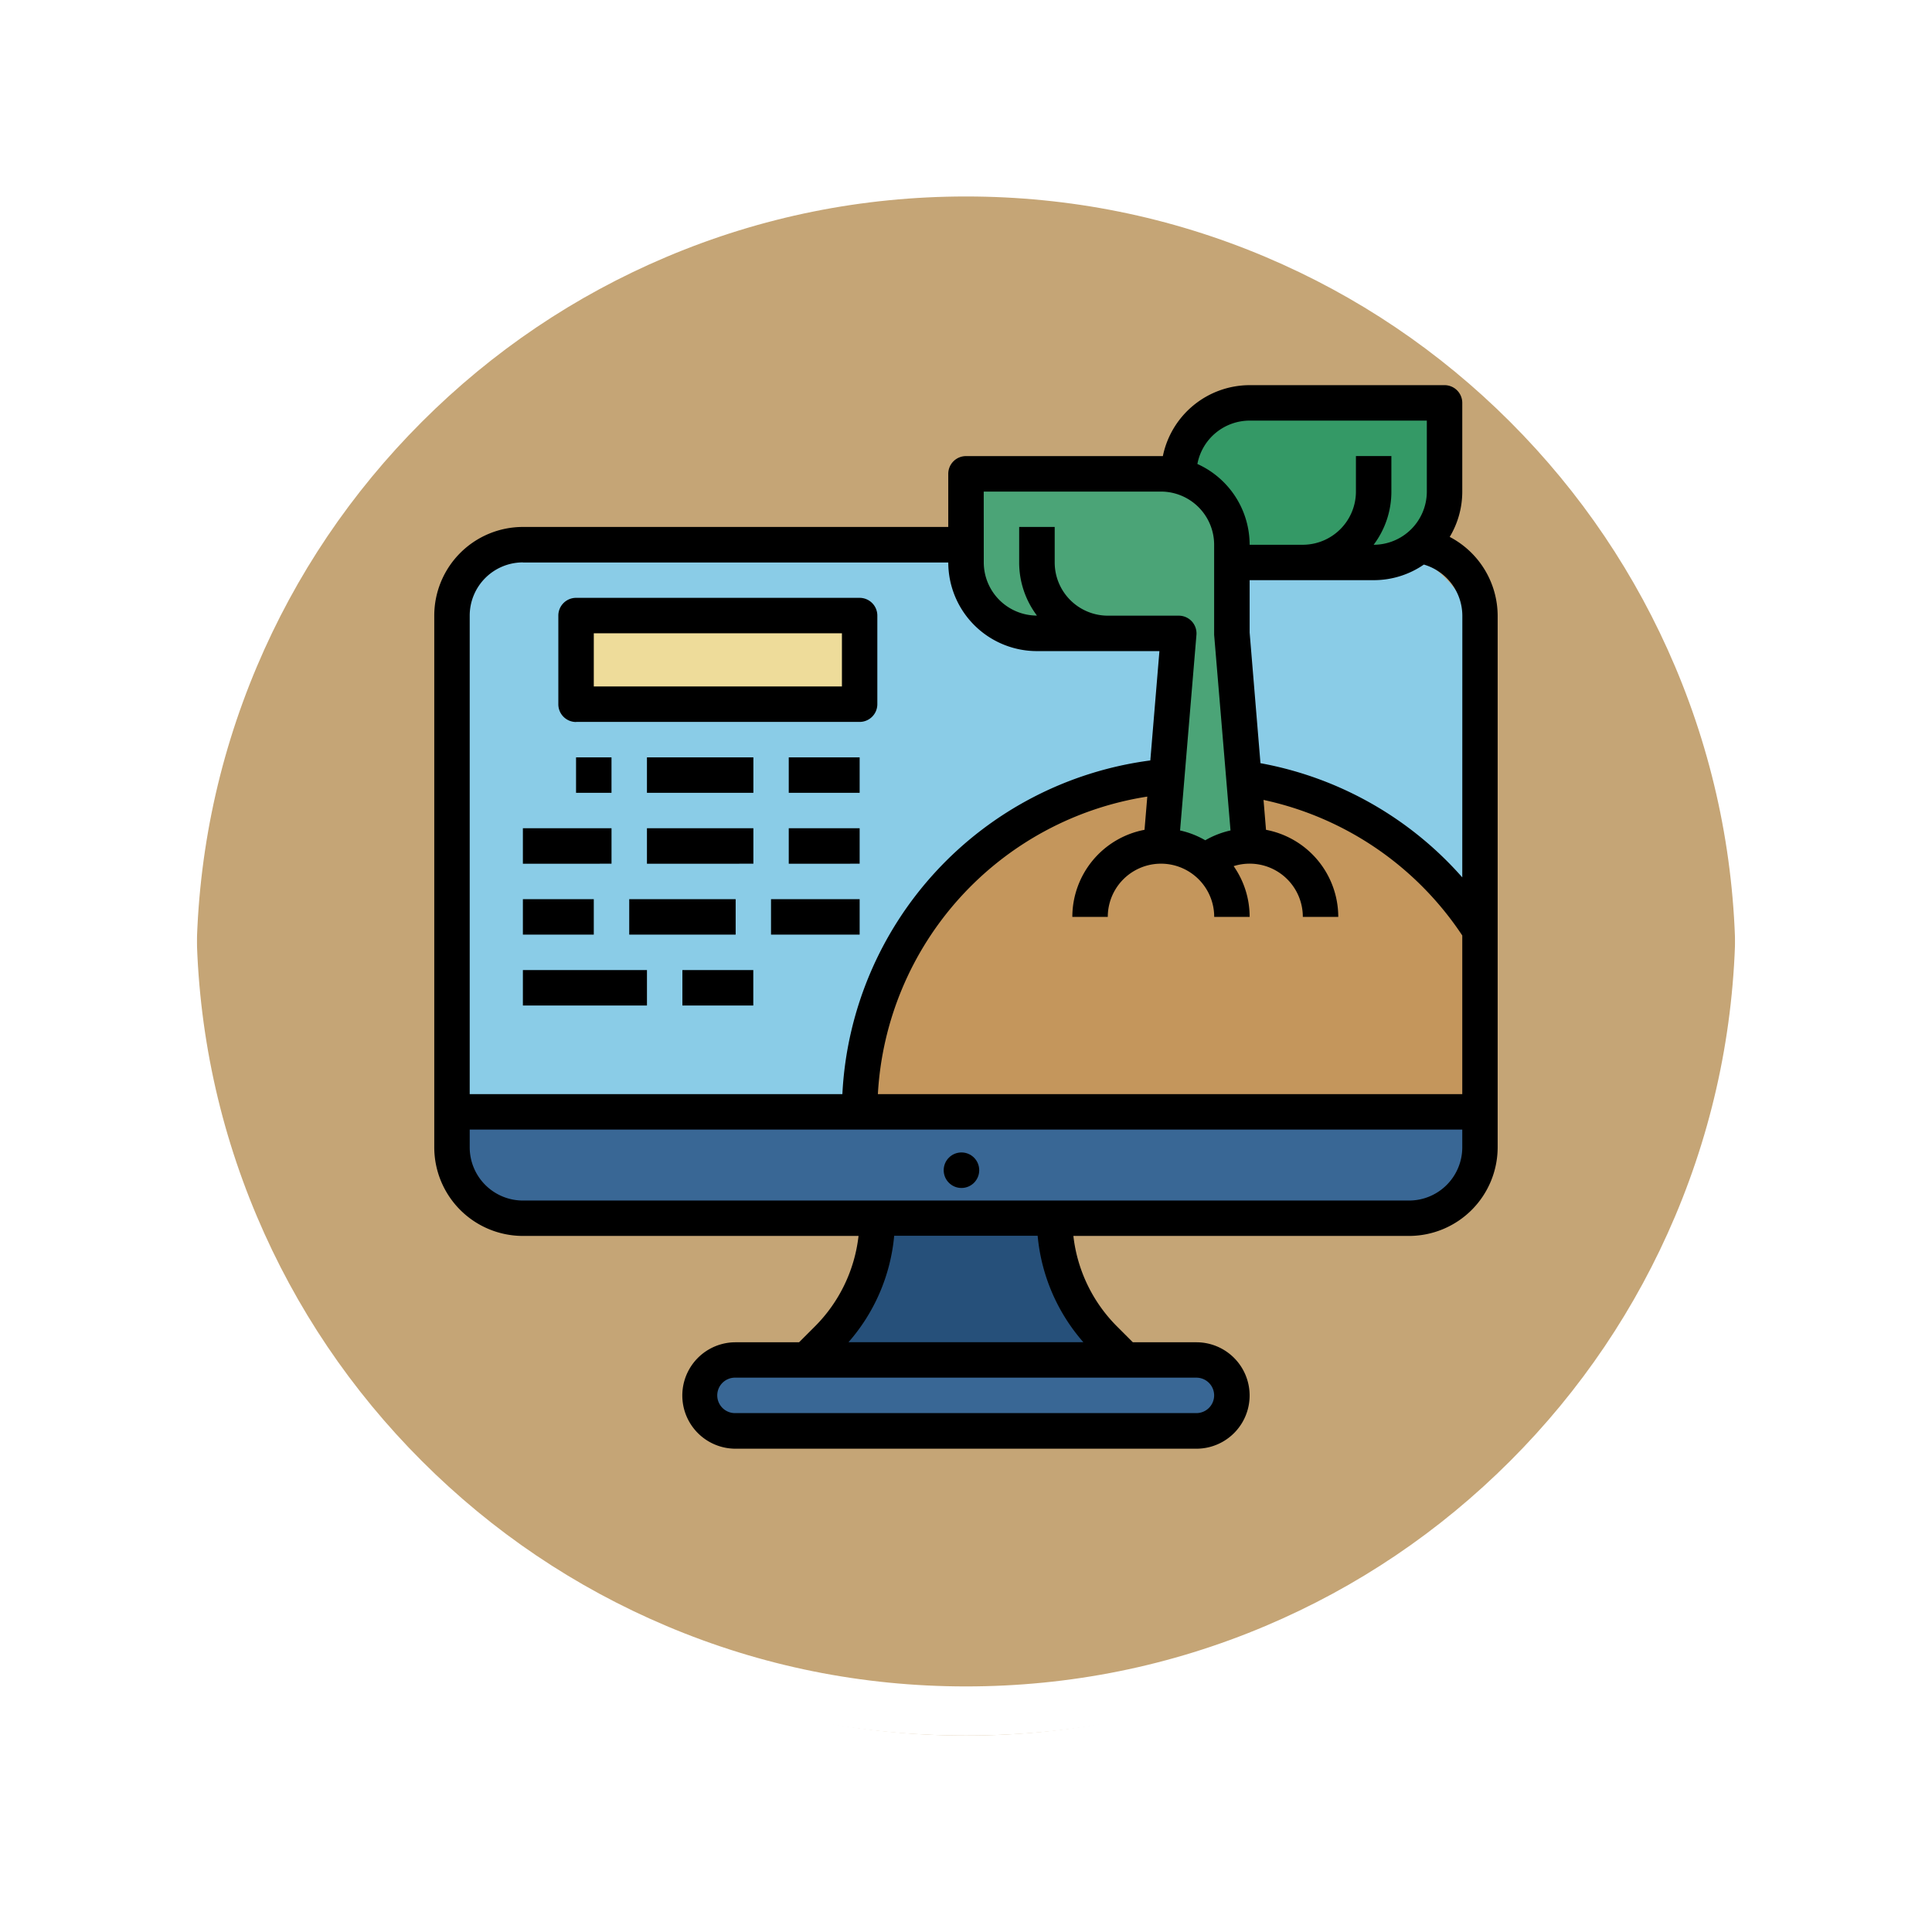<svg xmlns="http://www.w3.org/2000/svg" xmlns:xlink="http://www.w3.org/1999/xlink" width="117.999" height="118" viewBox="0 0 117.999 118">
  <defs>
    <filter id="Trazado_874925" x="0" y="0" width="117.999" height="118" filterUnits="userSpaceOnUse">
      <feOffset dy="3" input="SourceAlpha"/>
      <feGaussianBlur stdDeviation="3" result="blur"/>
      <feFlood flood-opacity="0.161"/>
      <feComposite operator="in" in2="blur"/>
      <feComposite in="SourceGraphic"/>
    </filter>
  </defs>
  <g id="Grupo_1120262" data-name="Grupo 1120262" transform="translate(949.466 2410.72)">
    <g id="Grupo_1111553" data-name="Grupo 1111553" transform="translate(-1748.967 -4921.877)">
      <g id="Grupo_1111316" data-name="Grupo 1111316" transform="translate(808.5 2517.157)">
        <g id="Grupo_1109835" data-name="Grupo 1109835" transform="translate(0 0)">
          <g id="Grupo_1107913" data-name="Grupo 1107913" transform="translate(0 0)">
            <g transform="matrix(1, 0, 0, 1, -9, -6)" filter="url(#Trazado_874925)">
              <g id="Trazado_874925-2" data-name="Trazado 874925" transform="translate(9 6)" fill="#bb965f" opacity="0.859">
                <path d="M 50 98.5 C 43.452 98.5 37.1 97.218 31.122 94.689 C 25.347 92.246 20.16 88.749 15.705 84.295 C 11.251 79.84 7.753 74.653 5.311 68.878 C 2.782 62.9 1.5 56.548 1.5 50 C 1.5 43.452 2.782 37.1 5.311 31.122 C 7.753 25.347 11.251 20.16 15.705 15.705 C 20.16 11.251 25.347 7.753 31.122 5.311 C 37.1 2.782 43.452 1.5 50 1.5 C 56.548 1.5 62.899 2.782 68.878 5.311 C 74.653 7.753 79.84 11.251 84.294 15.705 C 88.749 20.16 92.246 25.347 94.689 31.122 C 97.217 37.1 98.499 43.452 98.499 50 C 98.499 56.548 97.217 62.9 94.689 68.878 C 92.246 74.653 88.749 79.84 84.294 84.295 C 79.84 88.749 74.653 92.246 68.878 94.689 C 62.899 97.218 56.548 98.5 50 98.5 Z" stroke="none"/>
                <path d="M 50 3 C 43.653 3 37.499 4.242 31.706 6.692 C 26.11 9.059 21.083 12.449 16.766 16.766 C 12.449 21.083 9.059 26.11 6.692 31.706 C 4.242 37.499 3 43.653 3 50 C 3 56.346 4.242 62.501 6.692 68.294 C 9.059 73.89 12.449 78.917 16.766 83.234 C 21.083 87.551 26.11 90.941 31.706 93.308 C 37.499 95.758 43.653 97 50 97 C 56.346 97 62.501 95.758 68.293 93.308 C 73.89 90.941 78.916 87.551 83.234 83.234 C 87.551 78.917 90.94 73.89 93.307 68.294 C 95.757 62.501 96.999 56.346 96.999 50 C 96.999 43.653 95.757 37.499 93.307 31.706 C 90.94 26.11 87.551 21.083 83.234 16.766 C 78.916 12.449 73.89 9.059 68.293 6.692 C 62.501 4.242 56.346 3 50 3 M 50 0 C 77.614 0 99.999 22.386 99.999 50 L 99.999 50 C 99.999 77.614 77.614 100 50 100 C 22.386 100 0 77.614 0 50 L 0 50 C 0 22.386 22.386 0 50 0 Z" stroke="none" fill="#fff"/>
              </g>
            </g>
            <g id="Trazado_874923" data-name="Trazado 874923" transform="translate(0 0)" fill="none">
              <path d="M50,0a50,50,0,0,1,50,50h0A50,50,0,0,1,0,50H0A50,50,0,0,1,50,0Z" stroke="none"/>
              <path d="M 50 3 C 43.653 3 37.499 4.242 31.706 6.692 C 26.11 9.059 21.083 12.449 16.766 16.766 C 12.449 21.083 9.059 26.11 6.692 31.706 C 4.242 37.499 3 43.653 3 50 C 3 56.346 4.242 62.501 6.692 68.294 C 9.059 73.89 12.449 78.917 16.766 83.234 C 21.083 87.551 26.11 90.941 31.706 93.308 C 37.499 95.758 43.653 97 50 97 C 56.346 97 62.501 95.758 68.293 93.308 C 73.89 90.941 78.916 87.551 83.234 83.234 C 87.551 78.917 90.94 73.89 93.307 68.294 C 95.757 62.501 96.999 56.346 96.999 50 C 96.999 43.653 95.757 37.499 93.307 31.706 C 90.94 26.11 87.551 21.083 83.234 16.766 C 78.916 12.449 73.89 9.059 68.293 6.692 C 62.501 4.242 56.346 3 50 3 M 50 0 C 77.614 0 99.999 22.386 99.999 50 L 99.999 50 C 99.999 77.614 77.614 100 50 100 C 22.386 100 0 77.614 0 50 L 0 50 C 0 22.386 22.386 0 50 0 Z" stroke="none" fill="#fff"/>
            </g>
          </g>
        </g>
      </g>
    </g>
    <g id="Fill_out_line" data-name="Fill out line" transform="translate(-938.943 -2403.196)">
      <rect id="Rectángulo_405727" data-name="Rectángulo 405727" width="62.951" height="41.244" rx="6" transform="translate(16.724 25.96)" fill="#8acce7"/>
      <path id="Trazado_918466" data-name="Trazado 918466" d="M86.787,344v2.165a4.331,4.331,0,0,1-4.33,4.33H28.33a4.331,4.331,0,0,1-4.33-4.33V344Z" transform="translate(-6.917 -283.616)" fill="#396795"/>
      <path id="Trazado_918467" data-name="Trazado 918467" d="M203.486,400.66l-1.268-1.268A10.454,10.454,0,0,1,199.155,392H188.33a10.454,10.454,0,0,1-3.062,7.392L184,400.66Z" transform="translate(-145.267 -325.121)" fill="#26507a"/>
      <rect id="Rectángulo_405728" data-name="Rectángulo 405728" width="32.561" height="4.341" rx="2.171" transform="translate(31.919 75.887)" fill="#396795"/>
      <path id="Trazado_918468" data-name="Trazado 918468" d="M245.889,201.461v11.1H208a20.571,20.571,0,0,1,37.889-11.1Z" transform="translate(-166.019 -152.176)" fill="#c4965c"/>
      <path id="Trazado_918469" data-name="Trazado 918469" d="M368.238,29.413V24H356.33A4.33,4.33,0,0,0,352,28.33v5.413h11.908A4.33,4.33,0,0,0,368.238,29.413Z" transform="translate(-290.534 -6.917)" fill="#349966"/>
      <path id="Trazado_918470" data-name="Trazado 918470" d="M267.908,78.733l1.083-12.99h-8.66a4.331,4.331,0,0,1-4.33-4.33V56h11.908a4.331,4.331,0,0,1,4.33,4.33v5.413l1.083,12.99Z" transform="translate(-207.524 -34.587)" fill="#4ba477"/>
      <path id="Trazado_918471" data-name="Trazado 918471" d="M80,120H97.321v5.413H80Z" transform="translate(-55.34 -89.927)" fill="#eedc9a"/>
      <path id="Trazado_918472" data-name="Trazado 918472" d="M78.021,25.267a5.379,5.379,0,0,0,.766-2.772V17.083A1.083,1.083,0,0,0,77.7,16H65.8a5.422,5.422,0,0,0-5.3,4.333l-.108,0H48.476a1.083,1.083,0,0,0-1.083,1.083V24.66H21.413A5.419,5.419,0,0,0,16,30.073V62.549a5.419,5.419,0,0,0,5.413,5.413h20.5a9.3,9.3,0,0,1-2.681,5.544l-.951.951H34.4a3.248,3.248,0,0,0,0,6.5H62.549a3.248,3.248,0,1,0,0-6.5H58.667l-.951-.951a9.3,9.3,0,0,1-2.681-5.544h20.5a5.419,5.419,0,0,0,5.413-5.413V30.073a5.451,5.451,0,0,0-2.931-4.806ZM59.38,43.158a5.421,5.421,0,0,0-4.409,5.318h2.165a3.248,3.248,0,0,1,6.5,0H65.8a5.381,5.381,0,0,0-.977-3.1,3.246,3.246,0,0,1,4.225,3.1h2.165A5.421,5.421,0,0,0,66.8,43.158l-.152-1.826a19.469,19.469,0,0,1,12.139,8.28V59.3H43.094A19.487,19.487,0,0,1,59.549,41.129Zm19.407,2.905a21.6,21.6,0,0,0-12.326-6.975L65.8,31.11v-3.2h7.578a5.381,5.381,0,0,0,3.063-.953,3.267,3.267,0,0,1,2.35,3.118ZM65.8,18.165H76.622V22.5a3.251,3.251,0,0,1-3.248,3.248h0A5.384,5.384,0,0,0,74.457,22.5V20.33H72.292V22.5a3.251,3.251,0,0,1-3.248,3.248H65.8a5.419,5.419,0,0,0-3.191-4.934A3.252,3.252,0,0,1,65.8,18.165ZM49.559,22.5H60.384a3.251,3.251,0,0,1,3.248,3.248v5.413q0,.045,0,.09l1,11.946a5.44,5.44,0,0,0-1.542.6,5.374,5.374,0,0,0-1.539-.6l1-11.946a1.082,1.082,0,0,0-1.079-1.172h-4.33a3.251,3.251,0,0,1-3.248-3.248V24.66H51.724v2.165a5.384,5.384,0,0,0,1.086,3.248h0a3.251,3.251,0,0,1-3.248-3.248Zm-28.146,4.33H47.394a5.419,5.419,0,0,0,5.413,5.413H60.29l-.556,6.678A21.652,21.652,0,0,0,40.926,59.3H18.165V30.073a3.251,3.251,0,0,1,3.248-3.248ZM63.632,77.7a1.084,1.084,0,0,1-1.083,1.083H34.4a1.083,1.083,0,1,1,0-2.165H62.549A1.084,1.084,0,0,1,63.632,77.7Zm-7.984-3.248H41.3a11.428,11.428,0,0,0,2.79-6.5h8.763A11.428,11.428,0,0,0,55.648,74.457ZM75.539,65.8H21.413a3.251,3.251,0,0,1-3.248-3.248V61.466H78.787v1.083A3.251,3.251,0,0,1,75.539,65.8Z"/>
      <circle id="Elipse_11909" data-name="Elipse 11909" cx="1.085" cy="1.085" r="1.085" transform="translate(47.114 62.863)"/>
      <path id="Trazado_918473" data-name="Trazado 918473" d="M73.083,119.578H90.4a1.083,1.083,0,0,0,1.083-1.083v-5.413A1.083,1.083,0,0,0,90.4,112H73.083A1.083,1.083,0,0,0,72,113.083V118.5a1.083,1.083,0,0,0,1.083,1.083Zm1.083-5.413H89.321v3.248H74.165Z" transform="translate(-48.422 -83.01)"/>
      <path id="Trazado_918474" data-name="Trazado 918474" d="M176,184h4.33v2.165H176Z" transform="translate(-138.349 -145.267)"/>
      <path id="Trazado_918475" data-name="Trazado 918475" d="M112,184h6.5v2.165H112Z" transform="translate(-83.01 -145.267)"/>
      <path id="Trazado_918476" data-name="Trazado 918476" d="M80,184h2.165v2.165H80Z" transform="translate(-55.34 -145.267)"/>
      <path id="Trazado_918477" data-name="Trazado 918477" d="M176,216h4.33v2.165H176Z" transform="translate(-138.349 -172.937)"/>
      <path id="Trazado_918478" data-name="Trazado 918478" d="M112,216h6.5v2.165H112Z" transform="translate(-83.01 -172.937)"/>
      <path id="Trazado_918479" data-name="Trazado 918479" d="M56,216h5.413v2.165H56Z" transform="translate(-34.587 -172.937)"/>
      <path id="Trazado_918480" data-name="Trazado 918480" d="M56,248h4.33v2.165H56Z" transform="translate(-34.587 -200.606)"/>
      <path id="Trazado_918481" data-name="Trazado 918481" d="M104,248h6.5v2.165H104Z" transform="translate(-76.092 -200.606)"/>
      <path id="Trazado_918482" data-name="Trazado 918482" d="M168,248h5.413v2.165H168Z" transform="translate(-131.432 -200.606)"/>
      <path id="Trazado_918483" data-name="Trazado 918483" d="M56,280h7.578v2.165H56Z" transform="translate(-34.587 -228.276)"/>
      <path id="Trazado_918484" data-name="Trazado 918484" d="M128,280h4.33v2.165H128Z" transform="translate(-96.845 -228.276)"/>
    </g>
  </g>
</svg>
